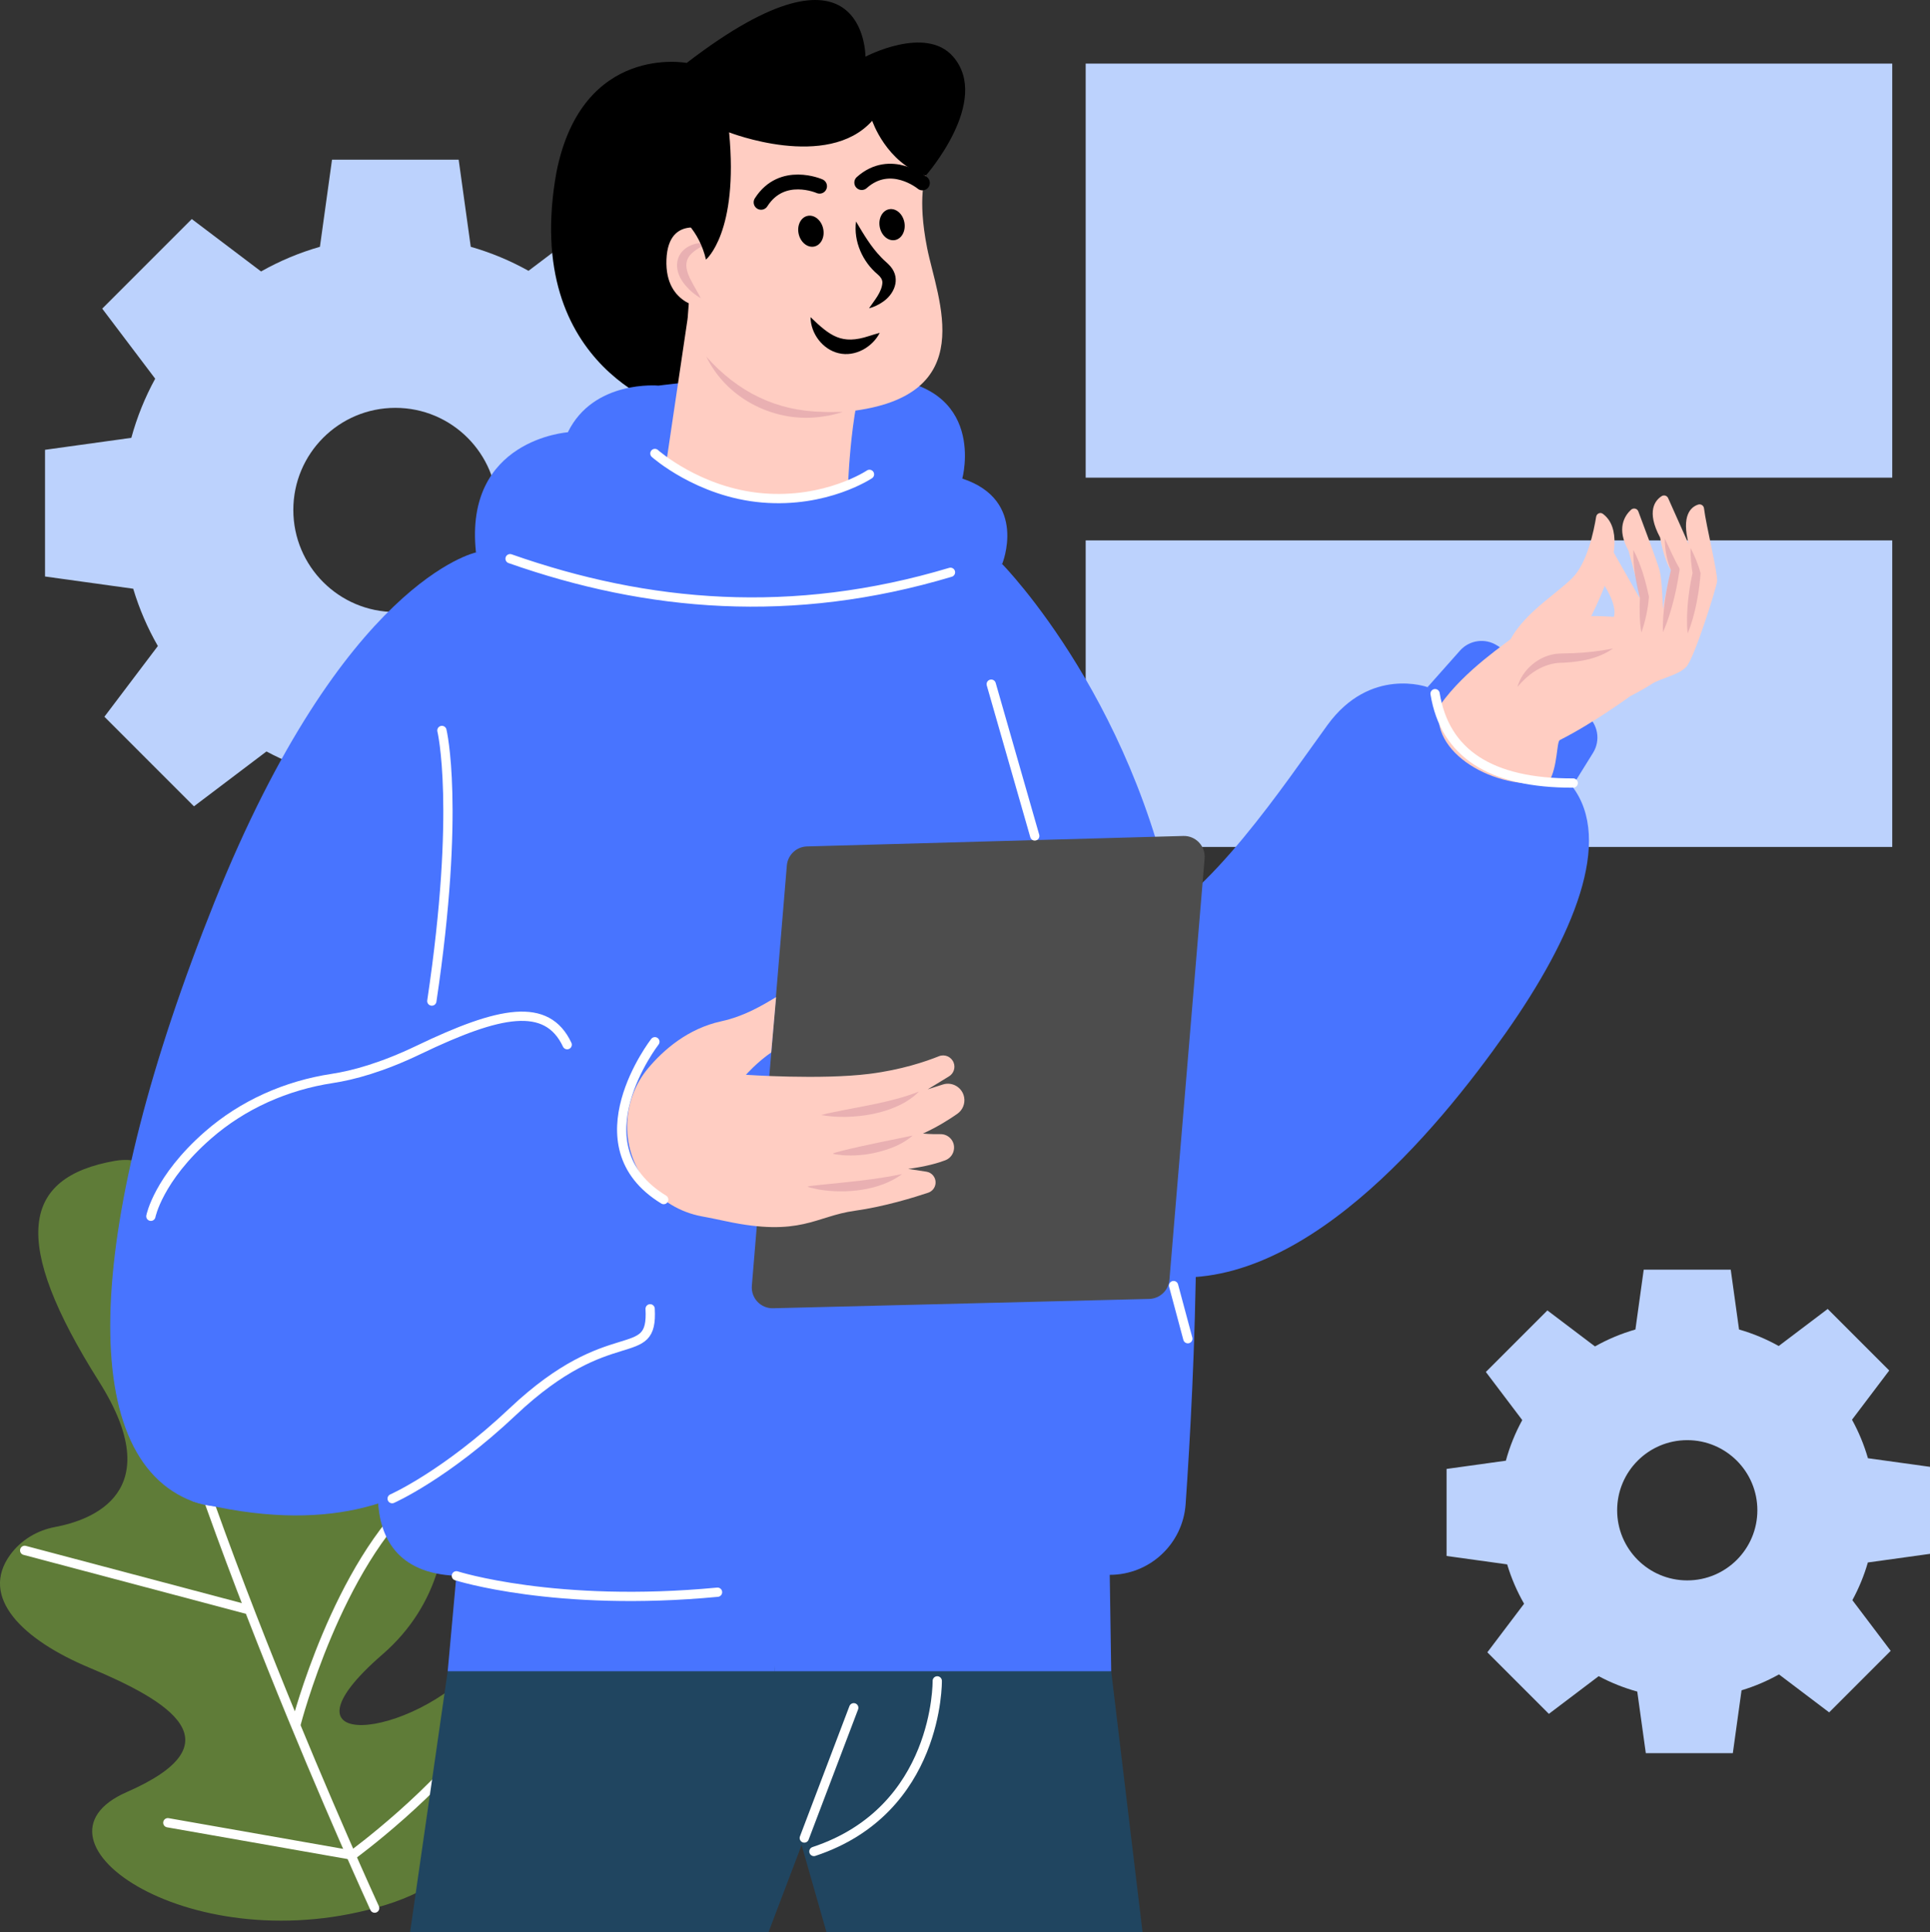 <?xml version="1.0" encoding="UTF-8"?>
<svg xmlns="http://www.w3.org/2000/svg" viewBox="0 0 1041.05 1041.88">
  <rect x="0" y="0" width="1041.05" height="1041.88" fill="#333333" stroke="none"/>
  <defs>
    <style>
      .cls-1 {
        fill: #4d4d4d;
      }

      .cls-1, .cls-2, .cls-3, .cls-4, .cls-5, .cls-6, .cls-7, .cls-8 {
        stroke-width: 0px;
      }

      .cls-9 {
        mix-blend-mode: multiply;
        opacity: .7;
      }

      .cls-2 {
        fill: #bcd2fd;
      }

      .cls-3 {
        fill: #e0a4ab;
      }

      .cls-4 {
        fill: #8cc63f;
        opacity: .5;
      }

      .cls-10 {
        isolation: isolate;
      }

      .cls-6 {
        fill: #4874ff;
      }

      .cls-11 {
        stroke: #fff;
        stroke-width: 5px;
      }

      .cls-11, .cls-12 {
        fill: none;
        stroke-linecap: round;
        stroke-linejoin: round;
      }

      .cls-7 {
        fill: #204560;
      }

      .cls-12 {
        stroke: #000;
        stroke-width: 8px;
      }

      .cls-8 {
        fill: #ffcdc2;
      }
    </style>
  </defs>
  <g class="cls-10">
    <g id="Layer_2" data-name="Layer 2">
      <g id="Layer_1-2" data-name="Layer 1">
        <g>
          <path class="cls-2" d="M403.87,309.23v-68.32l-48.74-6.76c-3.05-10.62-7.27-20.75-12.5-30.24l29.22-38.64-48.31-48.31-38.46,29.09c-9.76-5.45-20.19-9.82-31.15-12.96l-6.52-46.98h-68.32l-6.52,46.98c-11.19,3.2-21.83,7.69-31.75,13.3l-37.37-28.26-48.31,48.31,28.57,37.78c-5.47,9.98-9.81,20.67-12.87,31.89l-46.55,6.46v68.32l47.57,6.6c3.26,10.88,7.74,21.24,13.29,30.9l-28.84,38.14,48.31,48.31,39.12-29.59c9.52,5.09,19.67,9.17,30.3,12.1l6.71,48.34h68.32l6.84-49.33c10.32-3.11,20.16-7.32,29.39-12.49l39.41,29.81,48.31-48.31-30.08-39.78c5.07-9.3,9.17-19.2,12.16-29.58l48.77-6.77ZM213.27,330.05c-30.4,0-55.05-24.64-55.05-55.05s24.64-55.05,55.05-55.05,55.05,24.64,55.05,55.05-24.64,55.05-55.05,55.05Z"/>
          <path class="cls-5" d="M391.98,171.03c3.1,23.33-18.67,42.27-26.77,50.82,0,0-84.68-21.45-64.98-129.44h91.75v78.61Z"/>
          <g>
            <rect class="cls-2" x="585.62" y="34.3" width="435.07" height="223.29"/>
            <rect class="cls-2" x="585.62" y="291.42" width="435.07" height="165.32"/>
          </g>
          <g>
            <path class="cls-4" d="M5.58,838.37c5.78-7.89,14.52-13.1,24.13-14.89,19.61-3.65,61.52-18.57,23.75-78.37-48.01-76.02-41.75-110.24,8.5-119.08,50.25-8.84,76.01,100.89,80.85,151.5,4.84,50.61,43.73,21.24,63.06-2.16,25.49-30.85,62.47,63.08.49,116.77-61.98,53.69,15.59,46.56,52.51,4.32,36.92-42.24,52.75,98.95-50.87,130.83-103.63,31.88-199.89-34.48-139.63-60.86,60.26-26.38,23.29-48.92-20.13-67.07-36.18-15.12-59.5-38.01-42.67-60.99Z"/>
            <g>
              <path class="cls-11" d="M202.09,1029.01s-104.09-226.35-130.49-359.16"/>
              <line class="cls-11" x1="13.31" y1="836.08" x2="132.69" y2="867.71"/>
              <path class="cls-11" d="M159.82,929.32s22.1-85.49,66.43-123.97"/>
              <path class="cls-11" d="M90.53,982.96l99.45,17.49s46.49-33.83,72.15-71.3"/>
            </g>
          </g>
          <path class="cls-2" d="M1041.05,837.97v-46.94l-33.48-4.64c-2.1-7.3-4.99-14.25-8.59-20.77l20.08-26.54-33.19-33.19-26.42,19.98c-6.7-3.74-13.87-6.75-21.4-8.9l-4.48-32.27h-46.94l-4.48,32.27c-7.68,2.2-14.99,5.28-21.81,9.13l-25.67-19.42-33.19,33.19,19.63,25.95c-3.76,6.86-6.74,14.2-8.84,21.9l-31.98,4.44v46.94l32.68,4.53c2.24,7.48,5.32,14.59,9.13,21.23l-19.82,26.2,33.19,33.19,26.87-20.33c6.54,3.5,13.51,6.3,20.81,8.31l4.61,33.21h46.94l4.7-33.89c7.09-2.14,13.85-5.03,20.19-8.58l27.07,20.48,33.19-33.19-20.67-27.33c3.48-6.39,6.3-13.19,8.35-20.32l33.51-4.65ZM910.11,852.27c-20.88,0-37.81-16.93-37.81-37.82s16.93-37.81,37.81-37.81,37.82,16.93,37.82,37.81-16.93,37.82-37.82,37.82Z"/>
          <polygon class="cls-7" points="427.59 978.2 445.78 1041.88 616.28 1041.88 599.39 901.27 421.35 877.99 427.59 978.2"/>
          <polygon class="cls-7" points="241.49 901.27 221.22 1041.88 414.59 1041.88 476.19 879.69 241.49 901.27"/>
          <path class="cls-6" d="M540.56,304.16s76.24,77.28,95.99,205.16c14.59,94.44,7.63,234.81,2.99,301.76-1.49,21.52-19.37,38.2-40.94,38.2h0l.78,51.98h-181.58l-25.83-604.24,148.58,7.13Z"/>
          <path class="cls-6" d="M770.03,370.57s-30.85-11.34-53.98,20.41c-23.13,31.75-63.96,93.9-102.06,110.23s-68.95,173.28,8.62,186.44c77.57,13.15,152.87-78.48,189.61-130.64,36.74-52.17,58.06-103.88,35.84-132.91-22.23-29.03-78.02-53.53-78.02-53.53Z"/>
          <path class="cls-6" d="M812.21,351.07l-4.69-2.99c-6.45-4.11-14.93-2.93-20,2.79l-17.5,19.7,78.02,53.53,11.27-18.14c4.17-6.72,2.64-15.5-3.56-20.41h0c-11.93-18.16-25.87-31.12-43.55-34.47Z"/>
          <path class="cls-6" d="M210.3,769.75s-29.11,77.45,35.87,80.05l-4.68,51.46h176.32V287.55l-161.07,10.37-46.44,471.83Z"/>
          <path class="cls-6" d="M256.74,297.92s-71.39,14.9-141.05,188.52c-69.66,173.62-75.89,299.42-11.44,323.33,64.46,23.91,156.99-116.44,176.74-307.74,19.75-191.3-24.26-204.12-24.26-204.12Z"/>
          <polygon class="cls-6" points="378.53 655.93 347.01 676.18 305.95 563.38 364.81 561.79 378.53 655.93"/>
          <path class="cls-6" d="M347.01,688.66s18.71,37.95-28.07,43.67c-46.78,5.72-69.14,113.84-214.69,77.45,0,0-75.37-55.1-22.87-153.87,52.5-98.77,104.48-66.6,153.35-94.12,48.86-27.52,71.22,1.59,71.22,1.59l29.63,62.9,11.44,49.9v12.48Z"/>
          <path class="cls-1" d="M630.79,690.19l18.98-227.23c.56-6.66-4.8-12.33-11.49-12.14l-202.99,5.65c-5.71.16-10.39,4.59-10.86,10.28l-18.88,226.62c-.55,6.65,4.78,12.31,11.45,12.14l202.89-5.03c5.72-.14,10.42-4.57,10.9-10.28Z"/>
          <path class="cls-6" d="M355.16,207.95s-35-3.25-48.86,25.17c0,0-56.14,3.81-49.56,64.81,98.94,19.04,193.99,22.84,283.82,6.24,0,0,14.21-34.31-21.49-46.09,0,0,13.86-50.6-45.05-54.41-58.91-3.81-118.87,4.29-118.87,4.29Z"/>
          <g>
            <path class="cls-8" d="M416.03,567.55c-7.75,5.32-13.66,12.06-13.66,12.06,0,0,40.29,2.8,66.56-.5,17.28-2.17,30.5-6.68,37.53-9.51,3.15-1.27,6.71.29,7.94,3.45h0c1.07,2.75.01,5.88-2.51,7.41l-11.45,6.98,8.15-2.6c5.11-1.63,10.5,1.6,11.47,6.88h0c.63,3.42-.78,6.89-3.62,8.89-4.1,2.89-10.67,7.09-18.59,10.68,0,0,4.2.44,9.37.33,4.28-.09,7.73,3.49,7.38,7.76v.1c-.24,2.8-2.05,5.21-4.68,6.22-3.78,1.44-10.22,3.36-20.02,4.66l9.8,1.5c2.98.45,5.12,3.09,4.96,6.1h0c-.13,2.39-1.7,4.47-3.97,5.23-7.21,2.42-23.67,7.55-39.63,9.75-21.26,2.93-29.18,14.3-69.7,5.59-4.63-1-8.9-1.85-12.84-2.59-23.59-4.41-40.57-25.16-40.23-49.15h0c.16-11.24,4.09-22.13,11.32-30.73,8.34-9.93,21.44-21.38,39.46-25.31,12.48-2.72,22.07-8.56,29.57-13.02l-2.63,29.83Z"/>
            <g class="cls-9">
              <path class="cls-3" d="M495.7,588.64c-11.99,12.35-36.45,15.61-52.79,12.67,2.27-.65,4.53-1.13,6.78-1.56,15.47-3.26,31.24-5.29,46.02-11.11h0Z"/>
            </g>
            <g class="cls-9">
              <path class="cls-3" d="M492.3,612.38c-5.81,5.1-13.28,7.7-20.68,9.39-5.58,1.17-11.3,1.62-16.99,1.21-6.94-.82-7.06-.63-.21-2.45,11.96-2.99,25.78-5.62,37.88-8.15h0Z"/>
            </g>
            <g class="cls-9">
              <path class="cls-3" d="M486.64,633.12c-12.04,9-30.38,10.77-44.87,8.38-7.99-1.76-8.18-1.54.08-2.46,15.06-1.56,29.91-2.79,44.79-5.92h0Z"/>
            </g>
          </g>
          <path class="cls-11" d="M353.25,561.79s-43.27,55.82,4.75,85.11"/>
          <path class="cls-8" d="M472.1,191.3c-12.48,10.66-14.63,69.54-14.63,69.54-51.46,22.61-97.99-11.96-97.99-11.96l11.44-77.19,101.18,19.61Z"/>
          <path class="cls-8" d="M454.36,36.54c60.82-1.04,44.96,58.22,44.96,58.22,0,0-4.68,11.44.78,38.99,5.46,27.55,29.37,80.05-42.11,88.11-71.48,8.06-87.07-50.16-87.07-50.16l7.87-104.1c1.25-16.6,14.88-29.55,31.52-29.96l44.05-1.1Z"/>
          <g class="cls-9">
            <path class="cls-3" d="M381.01,192.34c16.79,18.9,37.62,29.4,63.06,29.77,3.47.26,7.05-.05,10.54.08-3.35.95-6.91,1.97-10.4,2.38-25.29,4.1-51.98-8.99-63.2-32.22h0Z"/>
          </g>
          <g>
            <ellipse class="cls-5" cx="437.41" cy="124.66" rx="6.76" ry="8.46" transform="translate(-16.77 100.43) rotate(-12.85)"/>
            <ellipse class="cls-5" cx="481.18" cy="121.11" rx="6.76" ry="8.46" transform="translate(-14.17 92.35) rotate(-10.8)"/>
            <path class="cls-12" d="M442.08,100.42s-20.26-8.99-31.55,8.69"/>
            <path class="cls-12" d="M497.55,98.65s-17.06-14.15-32.72-.19"/>
            <path class="cls-5" d="M461.74,119.45c4.26,7.14,7.99,13.52,13.55,19.3,1.59,1.73,3.61,3.21,5.12,5.02,5.69,6.8,1.84,15.27-4.81,19.41-2.13,1.38-4.39,2.47-6.84,3.06,2.93-4.33,6.91-8.69,7.22-13.85-.03-1.84-1.13-3.18-2.48-4.36-8.24-6.82-13.16-17.92-11.76-28.57h0Z"/>
            <path class="cls-5" d="M437.19,171.03c10.66,10.21,16.83,15.05,31.59,10.18,1.89-.58,3.75-1.21,5.75-1.71-3.95,7.74-13.35,13.11-22.14,10.98-8.7-2.02-15.11-10.66-15.19-19.45h0Z"/>
          </g>
          <path class="cls-8" d="M383.51,124.66s-23.02-10.21-24.02,15.32,21.52,26.25,21.52,26.25l2.5-41.57Z"/>
          <g class="cls-9">
            <path class="cls-3" d="M382.15,131.07c-10.62,5.07-15.43,9.22-9.12,20.68,1.51,2.94,3.33,5.85,4.99,9.06-3.15-1.76-5.92-4.07-8.27-6.89-10.02-11.86-2.44-24.29,12.39-22.86h0Z"/>
          </g>
          <path class="cls-5" d="M300.23,92.42c14.02-69.2,70.18-58.48,70.18-58.48,96.69-74.34,96.43-3.38,96.43-3.38,0,0,32.49-17.15,47.3,0,20.7,23.96-14.82,64.2-14.82,64.2-21.31-7.02-28.85-29.63-28.85-29.63-24.17,27.03-77.19,6.24-77.19,6.24,5.2,54.06-12.48,68.62-12.48,68.62-7-30.06-38.43-40.34-80.57-47.56Z"/>
          <g>
            <path class="cls-8" d="M851.63,344.4s32.59-52.81,12.95-67.31c-1.37-1.01-3.33-.14-3.6,1.54-1.19,7.37-4.79,25.07-12.92,33.13-10.41,10.32-31.48,22.09-36.29,40.72-4.81,18.63,33.18,4.08,39.87-8.08Z"/>
            <path class="cls-8" d="M776.87,380.15c13.35-19.04,36.43-33.75,40.41-37.43,14.83-13.71,53.2-10.04,53.2-10.04,0,0,2.74-5.51-6.37-18.94-5.79-8.54-3-14.95-.19-18.48,1.39-1.75,4.1-1.57,5.21.37l15.29,26.91s-.26-3.91-1.49-8.74c-1.23-4.83-4.53-16.94-4.53-16.94-6.64-11.8-2.06-18.78,1.38-21.95,1.28-1.18,3.33-.74,3.95.89,2.9,7.68,10.51,27.97,11.54,32.09,1.28,5.1,1.74,20.55,1.74,20.55.79-5.72,4.33-20.91,4.33-20.91-3.75-5.22-5.88-17.67-5.88-17.67-7.61-14.23-2.59-20.12.87-22.31,1.24-.79,2.89-.25,3.48,1.09l11.14,24.98c-4.2-15.79,1.22-20.25,5.01-21.49,1.48-.48,3.01.45,3.19,1.99,1.04,8.83,7.58,35.43,7.05,39.38-.6,4.46-12.29,41.35-16.53,46.02-4.24,4.68-13.93,6.19-18.71,9.33-4.78,3.13-11.68,6.63-11.68,6.63,0,0-19.81,14.53-37.89,23.61-1.84.93-1.03,14.38-5.99,22.73-28.16,4.93-65.66-15.95-58.54-41.66Z"/>
            <g class="cls-9">
              <path class="cls-3" d="M911.89,295.48c2.24,4.34,4.19,8.95,5.42,13.65-.62,8.29-1.96,16.5-4.22,24.51-.76,2.64-1.62,5.27-2.75,7.86-.33-2.81-.39-5.57-.35-8.32.17-8.21,1.25-16.35,3.02-24.36,0,0,.04.82.04.82-.73-4.67-1.28-9.41-1.16-14.16h0Z"/>
            </g>
            <g class="cls-9">
              <path class="cls-3" d="M870.06,349.7c-8.62,6.16-19.66,7.54-29.97,7.82-8.74,1.03-15.85,6.1-21.57,12.91,2.58-9.25,11.33-16.7,20.98-17.85,3.12-.28,6.15-.22,9.2-.33,7.21-.33,14.16-1.04,21.36-2.55h0Z"/>
            </g>
            <g class="cls-9">
              <path class="cls-3" d="M897.99,290.46c1.17,2.32,2.69,5.7,3.81,8.07,1.24,2.64,2.5,5.25,3.91,7.6.24.4.32.86.26,1.29-1.27,8.59-3.12,17.08-5.82,25.35-.91,2.74-1.91,5.46-3.15,8.13-.13-2.94,0-5.84.2-8.72.66-8.59,2.17-17.07,4.26-25.42,0,0,.23,1.52.23,1.52-2.55-5.7-3.68-11.67-3.7-17.83h0Z"/>
            </g>
            <g class="cls-9">
              <path class="cls-3" d="M881.02,296.52c4.18,7.92,6.59,16.57,8.43,25.27-.49,6.52-1.88,13.07-4.06,19.27-.6-3.19-.82-6.37-.93-9.58-.09-3.18-.03-6.34.15-9.49l.06.77c-2.2-8.57-3.87-17.34-3.64-26.24h0Z"/>
            </g>
          </g>
          <g>
            <path class="cls-11" d="M353.25,244.55s23.57,21.06,58.05,23.96c34.48,2.9,57.7-12.7,57.7-12.7"/>
            <path class="cls-11" d="M211.53,808.19s28.75-12.64,65.11-46.96c53.22-50.23,75.76-24.54,74.05-55.42"/>
            <path class="cls-11" d="M238.37,393.92s10.17,41.57-5.44,145.93"/>
            <path class="cls-11" d="M275.14,301.29c74.08,26.06,152.32,32.86,237.55,7.34"/>
            <line class="cls-11" x1="534.67" y1="368.96" x2="558.15" y2="450.81"/>
            <line class="cls-11" x1="640.72" y1="721.93" x2="633.04" y2="693.29"/>
            <path class="cls-11" d="M246.17,849.8s53.54,17.15,140.87,8.84"/>
            <path class="cls-11" d="M81.38,655.91s3.92-20.23,30.76-43.72c18.88-16.52,42.3-26.84,67.1-30.61,11.04-1.68,26.64-5.83,46.65-15.44,43.66-20.95,69.07-26.06,80.05-2.76"/>
            <path class="cls-11" d="M774.09,374.08c5.27,32.3,30.1,48.37,74.51,48.2"/>
            <line class="cls-11" x1="433.84" y1="991.2" x2="460.52" y2="920.96"/>
            <path class="cls-11" d="M505.56,906.46s1.04,69.66-66.54,92.01"/>
          </g>
        </g>
      </g>
    </g>
  </g>
</svg>